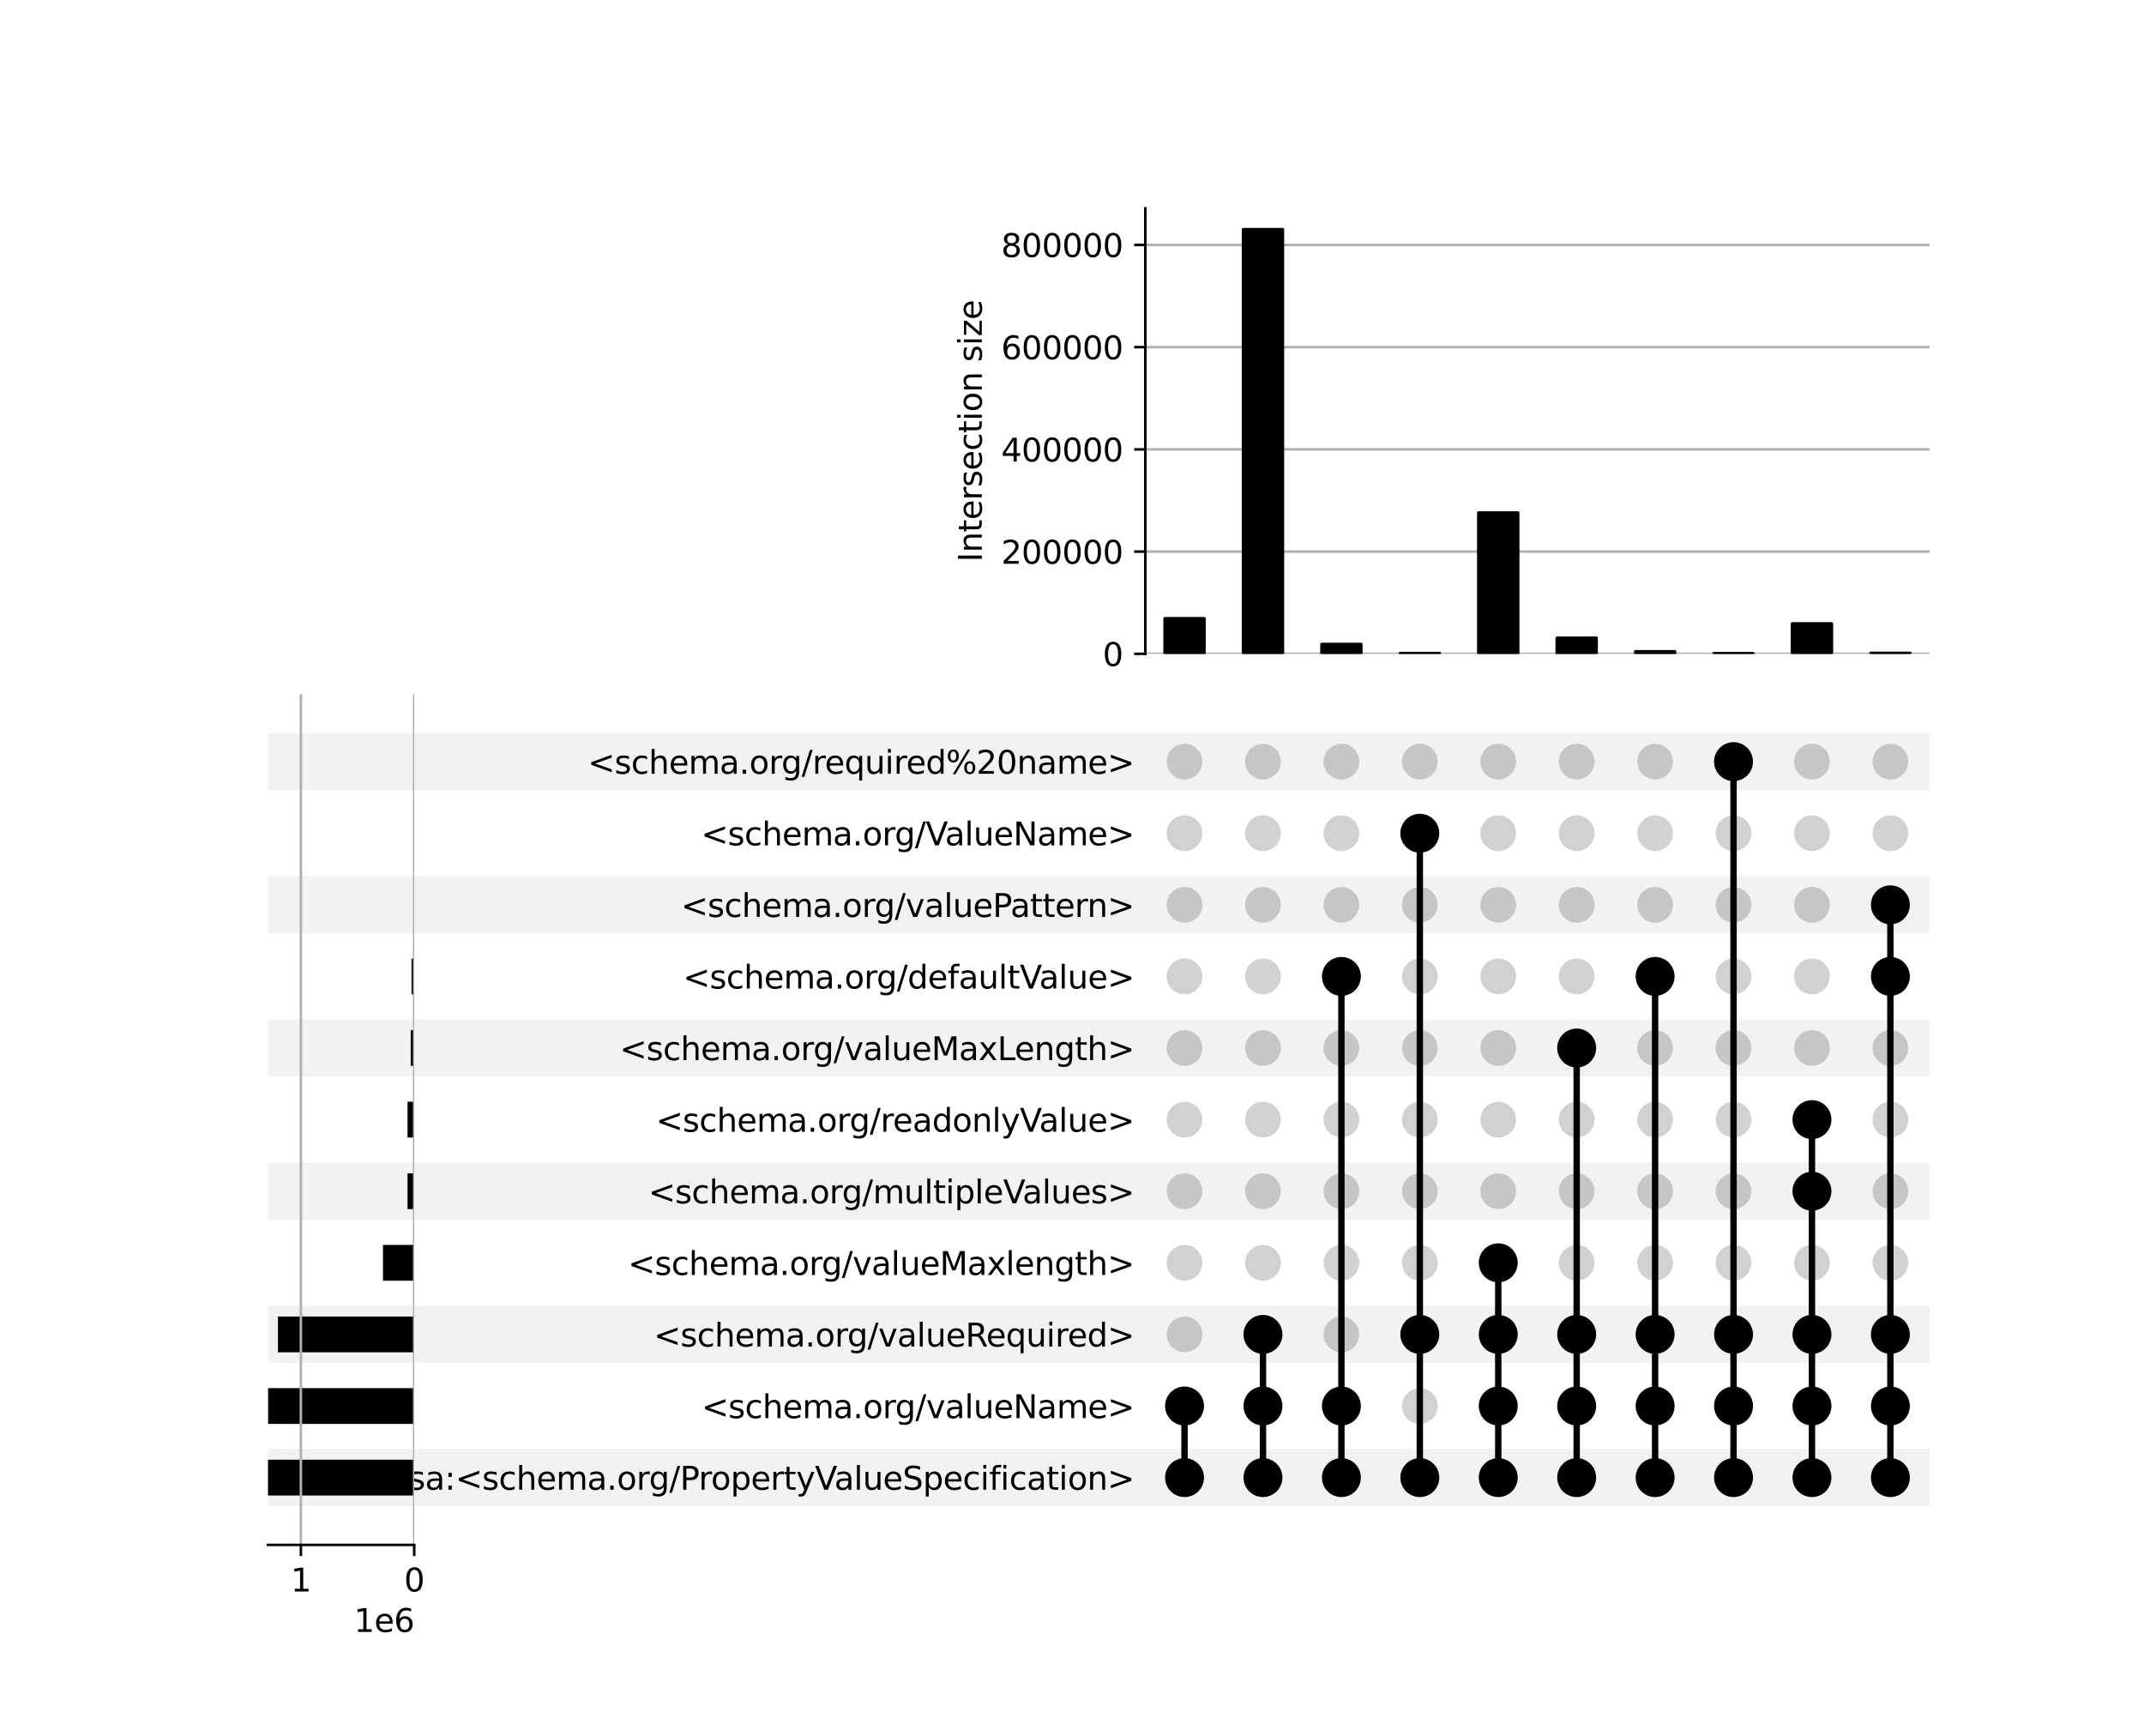 <?xml version="1.0" encoding="utf-8" standalone="no"?>
<!DOCTYPE svg PUBLIC "-//W3C//DTD SVG 1.1//EN"
  "http://www.w3.org/Graphics/SVG/1.1/DTD/svg11.dtd">
<svg xmlns:xlink="http://www.w3.org/1999/xlink" width="672pt" height="544pt" viewBox="0 0 672 544" xmlns="http://www.w3.org/2000/svg" version="1.1">
 <defs>
  <style type="text/css">*{stroke-linejoin: round; stroke-linecap: butt}</style>
 </defs>
 <g id="figure_1">
  <g id="patch_1">
   <path d="M 0 544 
L 672 544 
L 672 0 
L 0 0 
z
" style="fill: #ffffff"/>
  </g>
  <g id="axes_1">
   <g id="patch_2">
    <path d="M 84 472.044 
L 604.8 472.044 
L 604.8 454.093 
L 84 454.093 
z
" clip-path="url(#p60a946b9c9)" style="fill-opacity: 0.051"/>
   </g>
   <g id="patch_3">
    <path d="M 84 427.168 
L 604.8 427.168 
L 604.8 409.218 
L 84 409.218 
z
" clip-path="url(#p60a946b9c9)" style="fill-opacity: 0.051"/>
   </g>
   <g id="patch_4">
    <path d="M 84 382.293 
L 604.8 382.293 
L 604.8 364.343 
L 84 364.343 
z
" clip-path="url(#p60a946b9c9)" style="fill-opacity: 0.051"/>
   </g>
   <g id="patch_5">
    <path d="M 84 337.417 
L 604.8 337.417 
L 604.8 319.467 
L 84 319.467 
z
" clip-path="url(#p60a946b9c9)" style="fill-opacity: 0.051"/>
   </g>
   <g id="patch_6">
    <path d="M 84 292.542 
L 604.8 292.542 
L 604.8 274.592 
L 84 274.592 
z
" clip-path="url(#p60a946b9c9)" style="fill-opacity: 0.051"/>
   </g>
   <g id="patch_7">
    <path d="M 84 247.667 
L 604.8 247.667 
L 604.8 229.716 
L 84 229.716 
z
" clip-path="url(#p60a946b9c9)" style="fill-opacity: 0.051"/>
   </g>
   <g id="matplotlib.axis_1"/>
   <g id="matplotlib.axis_2">
    <g id="ytick_1"/>
    <g id="ytick_2"/>
    <g id="ytick_3"/>
    <g id="ytick_4"/>
    <g id="ytick_5"/>
    <g id="ytick_6"/>
    <g id="ytick_7"/>
    <g id="ytick_8"/>
    <g id="ytick_9"/>
    <g id="ytick_10"/>
    <g id="ytick_11"/>
   </g>
  </g>
  <g id="axes_2">
   <g id="matplotlib.axis_3">
    <g id="ytick_12">
     <g id="line2d_1"/>
     <g id="text_1">
      <!-- isa:&lt;schema.org/PropertyValueSpecification&gt; -->
      <g transform="translate(125.242 466.868) scale(0.1 -0.1)">
       <defs>
        <path id="DejaVuSans-69" d="M 603 3500 
L 1178 3500 
L 1178 0 
L 603 0 
L 603 3500 
z
M 603 4863 
L 1178 4863 
L 1178 4134 
L 603 4134 
L 603 4863 
z
" transform="scale(0.016)"/>
        <path id="DejaVuSans-73" d="M 2834 3397 
L 2834 2853 
Q 2591 2978 2328 3040 
Q 2066 3103 1784 3103 
Q 1356 3103 1142 2972 
Q 928 2841 928 2578 
Q 928 2378 1081 2264 
Q 1234 2150 1697 2047 
L 1894 2003 
Q 2506 1872 2764 1633 
Q 3022 1394 3022 966 
Q 3022 478 2636 193 
Q 2250 -91 1575 -91 
Q 1294 -91 989 -36 
Q 684 19 347 128 
L 347 722 
Q 666 556 975 473 
Q 1284 391 1588 391 
Q 1994 391 2212 530 
Q 2431 669 2431 922 
Q 2431 1156 2273 1281 
Q 2116 1406 1581 1522 
L 1381 1569 
Q 847 1681 609 1914 
Q 372 2147 372 2553 
Q 372 3047 722 3315 
Q 1072 3584 1716 3584 
Q 2034 3584 2315 3537 
Q 2597 3491 2834 3397 
z
" transform="scale(0.016)"/>
        <path id="DejaVuSans-61" d="M 2194 1759 
Q 1497 1759 1228 1600 
Q 959 1441 959 1056 
Q 959 750 1161 570 
Q 1363 391 1709 391 
Q 2188 391 2477 730 
Q 2766 1069 2766 1631 
L 2766 1759 
L 2194 1759 
z
M 3341 1997 
L 3341 0 
L 2766 0 
L 2766 531 
Q 2569 213 2275 61 
Q 1981 -91 1556 -91 
Q 1019 -91 701 211 
Q 384 513 384 1019 
Q 384 1609 779 1909 
Q 1175 2209 1959 2209 
L 2766 2209 
L 2766 2266 
Q 2766 2663 2505 2880 
Q 2244 3097 1772 3097 
Q 1472 3097 1187 3025 
Q 903 2953 641 2809 
L 641 3341 
Q 956 3463 1253 3523 
Q 1550 3584 1831 3584 
Q 2591 3584 2966 3190 
Q 3341 2797 3341 1997 
z
" transform="scale(0.016)"/>
        <path id="DejaVuSans-3a" d="M 750 794 
L 1409 794 
L 1409 0 
L 750 0 
L 750 794 
z
M 750 3309 
L 1409 3309 
L 1409 2516 
L 750 2516 
L 750 3309 
z
" transform="scale(0.016)"/>
        <path id="DejaVuSans-3c" d="M 4684 3150 
L 1459 2003 
L 4684 863 
L 4684 294 
L 678 1747 
L 678 2266 
L 4684 3719 
L 4684 3150 
z
" transform="scale(0.016)"/>
        <path id="DejaVuSans-63" d="M 3122 3366 
L 3122 2828 
Q 2878 2963 2633 3030 
Q 2388 3097 2138 3097 
Q 1578 3097 1268 2742 
Q 959 2388 959 1747 
Q 959 1106 1268 751 
Q 1578 397 2138 397 
Q 2388 397 2633 464 
Q 2878 531 3122 666 
L 3122 134 
Q 2881 22 2623 -34 
Q 2366 -91 2075 -91 
Q 1284 -91 818 406 
Q 353 903 353 1747 
Q 353 2603 823 3093 
Q 1294 3584 2113 3584 
Q 2378 3584 2631 3529 
Q 2884 3475 3122 3366 
z
" transform="scale(0.016)"/>
        <path id="DejaVuSans-68" d="M 3513 2113 
L 3513 0 
L 2938 0 
L 2938 2094 
Q 2938 2591 2744 2837 
Q 2550 3084 2163 3084 
Q 1697 3084 1428 2787 
Q 1159 2491 1159 1978 
L 1159 0 
L 581 0 
L 581 4863 
L 1159 4863 
L 1159 2956 
Q 1366 3272 1645 3428 
Q 1925 3584 2291 3584 
Q 2894 3584 3203 3211 
Q 3513 2838 3513 2113 
z
" transform="scale(0.016)"/>
        <path id="DejaVuSans-65" d="M 3597 1894 
L 3597 1613 
L 953 1613 
Q 991 1019 1311 708 
Q 1631 397 2203 397 
Q 2534 397 2845 478 
Q 3156 559 3463 722 
L 3463 178 
Q 3153 47 2828 -22 
Q 2503 -91 2169 -91 
Q 1331 -91 842 396 
Q 353 884 353 1716 
Q 353 2575 817 3079 
Q 1281 3584 2069 3584 
Q 2775 3584 3186 3129 
Q 3597 2675 3597 1894 
z
M 3022 2063 
Q 3016 2534 2758 2815 
Q 2500 3097 2075 3097 
Q 1594 3097 1305 2825 
Q 1016 2553 972 2059 
L 3022 2063 
z
" transform="scale(0.016)"/>
        <path id="DejaVuSans-6d" d="M 3328 2828 
Q 3544 3216 3844 3400 
Q 4144 3584 4550 3584 
Q 5097 3584 5394 3201 
Q 5691 2819 5691 2113 
L 5691 0 
L 5113 0 
L 5113 2094 
Q 5113 2597 4934 2840 
Q 4756 3084 4391 3084 
Q 3944 3084 3684 2787 
Q 3425 2491 3425 1978 
L 3425 0 
L 2847 0 
L 2847 2094 
Q 2847 2600 2669 2842 
Q 2491 3084 2119 3084 
Q 1678 3084 1418 2786 
Q 1159 2488 1159 1978 
L 1159 0 
L 581 0 
L 581 3500 
L 1159 3500 
L 1159 2956 
Q 1356 3278 1631 3431 
Q 1906 3584 2284 3584 
Q 2666 3584 2933 3390 
Q 3200 3197 3328 2828 
z
" transform="scale(0.016)"/>
        <path id="DejaVuSans-2e" d="M 684 794 
L 1344 794 
L 1344 0 
L 684 0 
L 684 794 
z
" transform="scale(0.016)"/>
        <path id="DejaVuSans-6f" d="M 1959 3097 
Q 1497 3097 1228 2736 
Q 959 2375 959 1747 
Q 959 1119 1226 758 
Q 1494 397 1959 397 
Q 2419 397 2687 759 
Q 2956 1122 2956 1747 
Q 2956 2369 2687 2733 
Q 2419 3097 1959 3097 
z
M 1959 3584 
Q 2709 3584 3137 3096 
Q 3566 2609 3566 1747 
Q 3566 888 3137 398 
Q 2709 -91 1959 -91 
Q 1206 -91 779 398 
Q 353 888 353 1747 
Q 353 2609 779 3096 
Q 1206 3584 1959 3584 
z
" transform="scale(0.016)"/>
        <path id="DejaVuSans-72" d="M 2631 2963 
Q 2534 3019 2420 3045 
Q 2306 3072 2169 3072 
Q 1681 3072 1420 2755 
Q 1159 2438 1159 1844 
L 1159 0 
L 581 0 
L 581 3500 
L 1159 3500 
L 1159 2956 
Q 1341 3275 1631 3429 
Q 1922 3584 2338 3584 
Q 2397 3584 2469 3576 
Q 2541 3569 2628 3553 
L 2631 2963 
z
" transform="scale(0.016)"/>
        <path id="DejaVuSans-67" d="M 2906 1791 
Q 2906 2416 2648 2759 
Q 2391 3103 1925 3103 
Q 1463 3103 1205 2759 
Q 947 2416 947 1791 
Q 947 1169 1205 825 
Q 1463 481 1925 481 
Q 2391 481 2648 825 
Q 2906 1169 2906 1791 
z
M 3481 434 
Q 3481 -459 3084 -895 
Q 2688 -1331 1869 -1331 
Q 1566 -1331 1297 -1286 
Q 1028 -1241 775 -1147 
L 775 -588 
Q 1028 -725 1275 -790 
Q 1522 -856 1778 -856 
Q 2344 -856 2625 -561 
Q 2906 -266 2906 331 
L 2906 616 
Q 2728 306 2450 153 
Q 2172 0 1784 0 
Q 1141 0 747 490 
Q 353 981 353 1791 
Q 353 2603 747 3093 
Q 1141 3584 1784 3584 
Q 2172 3584 2450 3431 
Q 2728 3278 2906 2969 
L 2906 3500 
L 3481 3500 
L 3481 434 
z
" transform="scale(0.016)"/>
        <path id="DejaVuSans-2f" d="M 1625 4666 
L 2156 4666 
L 531 -594 
L 0 -594 
L 1625 4666 
z
" transform="scale(0.016)"/>
        <path id="DejaVuSans-50" d="M 1259 4147 
L 1259 2394 
L 2053 2394 
Q 2494 2394 2734 2622 
Q 2975 2850 2975 3272 
Q 2975 3691 2734 3919 
Q 2494 4147 2053 4147 
L 1259 4147 
z
M 628 4666 
L 2053 4666 
Q 2838 4666 3239 4311 
Q 3641 3956 3641 3272 
Q 3641 2581 3239 2228 
Q 2838 1875 2053 1875 
L 1259 1875 
L 1259 0 
L 628 0 
L 628 4666 
z
" transform="scale(0.016)"/>
        <path id="DejaVuSans-70" d="M 1159 525 
L 1159 -1331 
L 581 -1331 
L 581 3500 
L 1159 3500 
L 1159 2969 
Q 1341 3281 1617 3432 
Q 1894 3584 2278 3584 
Q 2916 3584 3314 3078 
Q 3713 2572 3713 1747 
Q 3713 922 3314 415 
Q 2916 -91 2278 -91 
Q 1894 -91 1617 61 
Q 1341 213 1159 525 
z
M 3116 1747 
Q 3116 2381 2855 2742 
Q 2594 3103 2138 3103 
Q 1681 3103 1420 2742 
Q 1159 2381 1159 1747 
Q 1159 1113 1420 752 
Q 1681 391 2138 391 
Q 2594 391 2855 752 
Q 3116 1113 3116 1747 
z
" transform="scale(0.016)"/>
        <path id="DejaVuSans-74" d="M 1172 4494 
L 1172 3500 
L 2356 3500 
L 2356 3053 
L 1172 3053 
L 1172 1153 
Q 1172 725 1289 603 
Q 1406 481 1766 481 
L 2356 481 
L 2356 0 
L 1766 0 
Q 1100 0 847 248 
Q 594 497 594 1153 
L 594 3053 
L 172 3053 
L 172 3500 
L 594 3500 
L 594 4494 
L 1172 4494 
z
" transform="scale(0.016)"/>
        <path id="DejaVuSans-79" d="M 2059 -325 
Q 1816 -950 1584 -1140 
Q 1353 -1331 966 -1331 
L 506 -1331 
L 506 -850 
L 844 -850 
Q 1081 -850 1212 -737 
Q 1344 -625 1503 -206 
L 1606 56 
L 191 3500 
L 800 3500 
L 1894 763 
L 2988 3500 
L 3597 3500 
L 2059 -325 
z
" transform="scale(0.016)"/>
        <path id="DejaVuSans-56" d="M 1831 0 
L 50 4666 
L 709 4666 
L 2188 738 
L 3669 4666 
L 4325 4666 
L 2547 0 
L 1831 0 
z
" transform="scale(0.016)"/>
        <path id="DejaVuSans-6c" d="M 603 4863 
L 1178 4863 
L 1178 0 
L 603 0 
L 603 4863 
z
" transform="scale(0.016)"/>
        <path id="DejaVuSans-75" d="M 544 1381 
L 544 3500 
L 1119 3500 
L 1119 1403 
Q 1119 906 1312 657 
Q 1506 409 1894 409 
Q 2359 409 2629 706 
Q 2900 1003 2900 1516 
L 2900 3500 
L 3475 3500 
L 3475 0 
L 2900 0 
L 2900 538 
Q 2691 219 2414 64 
Q 2138 -91 1772 -91 
Q 1169 -91 856 284 
Q 544 659 544 1381 
z
M 1991 3584 
L 1991 3584 
z
" transform="scale(0.016)"/>
        <path id="DejaVuSans-53" d="M 3425 4513 
L 3425 3897 
Q 3066 4069 2747 4153 
Q 2428 4238 2131 4238 
Q 1616 4238 1336 4038 
Q 1056 3838 1056 3469 
Q 1056 3159 1242 3001 
Q 1428 2844 1947 2747 
L 2328 2669 
Q 3034 2534 3370 2195 
Q 3706 1856 3706 1288 
Q 3706 609 3251 259 
Q 2797 -91 1919 -91 
Q 1588 -91 1214 -16 
Q 841 59 441 206 
L 441 856 
Q 825 641 1194 531 
Q 1563 422 1919 422 
Q 2459 422 2753 634 
Q 3047 847 3047 1241 
Q 3047 1584 2836 1778 
Q 2625 1972 2144 2069 
L 1759 2144 
Q 1053 2284 737 2584 
Q 422 2884 422 3419 
Q 422 4038 858 4394 
Q 1294 4750 2059 4750 
Q 2388 4750 2728 4690 
Q 3069 4631 3425 4513 
z
" transform="scale(0.016)"/>
        <path id="DejaVuSans-66" d="M 2375 4863 
L 2375 4384 
L 1825 4384 
Q 1516 4384 1395 4259 
Q 1275 4134 1275 3809 
L 1275 3500 
L 2222 3500 
L 2222 3053 
L 1275 3053 
L 1275 0 
L 697 0 
L 697 3053 
L 147 3053 
L 147 3500 
L 697 3500 
L 697 3744 
Q 697 4328 969 4595 
Q 1241 4863 1831 4863 
L 2375 4863 
z
" transform="scale(0.016)"/>
        <path id="DejaVuSans-6e" d="M 3513 2113 
L 3513 0 
L 2938 0 
L 2938 2094 
Q 2938 2591 2744 2837 
Q 2550 3084 2163 3084 
Q 1697 3084 1428 2787 
Q 1159 2491 1159 1978 
L 1159 0 
L 581 0 
L 581 3500 
L 1159 3500 
L 1159 2956 
Q 1366 3272 1645 3428 
Q 1925 3584 2291 3584 
Q 2894 3584 3203 3211 
Q 3513 2838 3513 2113 
z
" transform="scale(0.016)"/>
        <path id="DejaVuSans-3e" d="M 678 3150 
L 678 3719 
L 4684 2266 
L 4684 1747 
L 678 294 
L 678 863 
L 3897 2003 
L 678 3150 
z
" transform="scale(0.016)"/>
       </defs>
       <use xlink:href="#DejaVuSans-69"/>
       <use xlink:href="#DejaVuSans-73" x="27.783"/>
       <use xlink:href="#DejaVuSans-61" x="79.883"/>
       <use xlink:href="#DejaVuSans-3a" x="141.162"/>
       <use xlink:href="#DejaVuSans-3c" x="174.854"/>
       <use xlink:href="#DejaVuSans-73" x="258.643"/>
       <use xlink:href="#DejaVuSans-63" x="310.742"/>
       <use xlink:href="#DejaVuSans-68" x="365.723"/>
       <use xlink:href="#DejaVuSans-65" x="429.102"/>
       <use xlink:href="#DejaVuSans-6d" x="490.625"/>
       <use xlink:href="#DejaVuSans-61" x="588.037"/>
       <use xlink:href="#DejaVuSans-2e" x="649.316"/>
       <use xlink:href="#DejaVuSans-6f" x="681.104"/>
       <use xlink:href="#DejaVuSans-72" x="742.285"/>
       <use xlink:href="#DejaVuSans-67" x="781.648"/>
       <use xlink:href="#DejaVuSans-2f" x="845.125"/>
       <use xlink:href="#DejaVuSans-50" x="878.816"/>
       <use xlink:href="#DejaVuSans-72" x="937.369"/>
       <use xlink:href="#DejaVuSans-6f" x="976.232"/>
       <use xlink:href="#DejaVuSans-70" x="1037.414"/>
       <use xlink:href="#DejaVuSans-65" x="1100.891"/>
       <use xlink:href="#DejaVuSans-72" x="1162.414"/>
       <use xlink:href="#DejaVuSans-74" x="1203.527"/>
       <use xlink:href="#DejaVuSans-79" x="1242.736"/>
       <use xlink:href="#DejaVuSans-56" x="1301.916"/>
       <use xlink:href="#DejaVuSans-61" x="1362.574"/>
       <use xlink:href="#DejaVuSans-6c" x="1423.854"/>
       <use xlink:href="#DejaVuSans-75" x="1451.637"/>
       <use xlink:href="#DejaVuSans-65" x="1515.016"/>
       <use xlink:href="#DejaVuSans-53" x="1576.539"/>
       <use xlink:href="#DejaVuSans-70" x="1640.016"/>
       <use xlink:href="#DejaVuSans-65" x="1703.492"/>
       <use xlink:href="#DejaVuSans-63" x="1765.016"/>
       <use xlink:href="#DejaVuSans-69" x="1819.996"/>
       <use xlink:href="#DejaVuSans-66" x="1847.779"/>
       <use xlink:href="#DejaVuSans-69" x="1882.984"/>
       <use xlink:href="#DejaVuSans-63" x="1910.768"/>
       <use xlink:href="#DejaVuSans-61" x="1965.748"/>
       <use xlink:href="#DejaVuSans-74" x="2027.027"/>
       <use xlink:href="#DejaVuSans-69" x="2066.236"/>
       <use xlink:href="#DejaVuSans-6f" x="2094.02"/>
       <use xlink:href="#DejaVuSans-6e" x="2155.201"/>
       <use xlink:href="#DejaVuSans-3e" x="2218.58"/>
      </g>
     </g>
    </g>
    <g id="ytick_13">
     <g id="line2d_2"/>
     <g id="text_2">
      <!-- &lt;schema.org/valueName&gt; -->
      <g transform="translate(219.887 444.43) scale(0.1 -0.1)">
       <defs>
        <path id="DejaVuSans-76" d="M 191 3500 
L 800 3500 
L 1894 563 
L 2988 3500 
L 3597 3500 
L 2284 0 
L 1503 0 
L 191 3500 
z
" transform="scale(0.016)"/>
        <path id="DejaVuSans-4e" d="M 628 4666 
L 1478 4666 
L 3547 763 
L 3547 4666 
L 4159 4666 
L 4159 0 
L 3309 0 
L 1241 3903 
L 1241 0 
L 628 0 
L 628 4666 
z
" transform="scale(0.016)"/>
       </defs>
       <use xlink:href="#DejaVuSans-3c"/>
       <use xlink:href="#DejaVuSans-73" x="83.789"/>
       <use xlink:href="#DejaVuSans-63" x="135.889"/>
       <use xlink:href="#DejaVuSans-68" x="190.869"/>
       <use xlink:href="#DejaVuSans-65" x="254.248"/>
       <use xlink:href="#DejaVuSans-6d" x="315.771"/>
       <use xlink:href="#DejaVuSans-61" x="413.184"/>
       <use xlink:href="#DejaVuSans-2e" x="474.463"/>
       <use xlink:href="#DejaVuSans-6f" x="506.25"/>
       <use xlink:href="#DejaVuSans-72" x="567.432"/>
       <use xlink:href="#DejaVuSans-67" x="606.795"/>
       <use xlink:href="#DejaVuSans-2f" x="670.271"/>
       <use xlink:href="#DejaVuSans-76" x="703.963"/>
       <use xlink:href="#DejaVuSans-61" x="763.143"/>
       <use xlink:href="#DejaVuSans-6c" x="824.422"/>
       <use xlink:href="#DejaVuSans-75" x="852.205"/>
       <use xlink:href="#DejaVuSans-65" x="915.584"/>
       <use xlink:href="#DejaVuSans-4e" x="977.107"/>
       <use xlink:href="#DejaVuSans-61" x="1051.912"/>
       <use xlink:href="#DejaVuSans-6d" x="1113.191"/>
       <use xlink:href="#DejaVuSans-65" x="1210.604"/>
       <use xlink:href="#DejaVuSans-3e" x="1272.127"/>
      </g>
     </g>
    </g>
    <g id="ytick_14">
     <g id="line2d_3"/>
     <g id="text_3">
      <!-- &lt;schema.org/valueRequired&gt; -->
      <g transform="translate(204.887 421.992) scale(0.1 -0.1)">
       <defs>
        <path id="DejaVuSans-52" d="M 2841 2188 
Q 3044 2119 3236 1894 
Q 3428 1669 3622 1275 
L 4263 0 
L 3584 0 
L 2988 1197 
Q 2756 1666 2539 1819 
Q 2322 1972 1947 1972 
L 1259 1972 
L 1259 0 
L 628 0 
L 628 4666 
L 2053 4666 
Q 2853 4666 3247 4331 
Q 3641 3997 3641 3322 
Q 3641 2881 3436 2590 
Q 3231 2300 2841 2188 
z
M 1259 4147 
L 1259 2491 
L 2053 2491 
Q 2509 2491 2742 2702 
Q 2975 2913 2975 3322 
Q 2975 3731 2742 3939 
Q 2509 4147 2053 4147 
L 1259 4147 
z
" transform="scale(0.016)"/>
        <path id="DejaVuSans-71" d="M 947 1747 
Q 947 1113 1208 752 
Q 1469 391 1925 391 
Q 2381 391 2643 752 
Q 2906 1113 2906 1747 
Q 2906 2381 2643 2742 
Q 2381 3103 1925 3103 
Q 1469 3103 1208 2742 
Q 947 2381 947 1747 
z
M 2906 525 
Q 2725 213 2448 61 
Q 2172 -91 1784 -91 
Q 1150 -91 751 415 
Q 353 922 353 1747 
Q 353 2572 751 3078 
Q 1150 3584 1784 3584 
Q 2172 3584 2448 3432 
Q 2725 3281 2906 2969 
L 2906 3500 
L 3481 3500 
L 3481 -1331 
L 2906 -1331 
L 2906 525 
z
" transform="scale(0.016)"/>
        <path id="DejaVuSans-64" d="M 2906 2969 
L 2906 4863 
L 3481 4863 
L 3481 0 
L 2906 0 
L 2906 525 
Q 2725 213 2448 61 
Q 2172 -91 1784 -91 
Q 1150 -91 751 415 
Q 353 922 353 1747 
Q 353 2572 751 3078 
Q 1150 3584 1784 3584 
Q 2172 3584 2448 3432 
Q 2725 3281 2906 2969 
z
M 947 1747 
Q 947 1113 1208 752 
Q 1469 391 1925 391 
Q 2381 391 2643 752 
Q 2906 1113 2906 1747 
Q 2906 2381 2643 2742 
Q 2381 3103 1925 3103 
Q 1469 3103 1208 2742 
Q 947 2381 947 1747 
z
" transform="scale(0.016)"/>
       </defs>
       <use xlink:href="#DejaVuSans-3c"/>
       <use xlink:href="#DejaVuSans-73" x="83.789"/>
       <use xlink:href="#DejaVuSans-63" x="135.889"/>
       <use xlink:href="#DejaVuSans-68" x="190.869"/>
       <use xlink:href="#DejaVuSans-65" x="254.248"/>
       <use xlink:href="#DejaVuSans-6d" x="315.771"/>
       <use xlink:href="#DejaVuSans-61" x="413.184"/>
       <use xlink:href="#DejaVuSans-2e" x="474.463"/>
       <use xlink:href="#DejaVuSans-6f" x="506.25"/>
       <use xlink:href="#DejaVuSans-72" x="567.432"/>
       <use xlink:href="#DejaVuSans-67" x="606.795"/>
       <use xlink:href="#DejaVuSans-2f" x="670.271"/>
       <use xlink:href="#DejaVuSans-76" x="703.963"/>
       <use xlink:href="#DejaVuSans-61" x="763.143"/>
       <use xlink:href="#DejaVuSans-6c" x="824.422"/>
       <use xlink:href="#DejaVuSans-75" x="852.205"/>
       <use xlink:href="#DejaVuSans-65" x="915.584"/>
       <use xlink:href="#DejaVuSans-52" x="977.107"/>
       <use xlink:href="#DejaVuSans-65" x="1042.09"/>
       <use xlink:href="#DejaVuSans-71" x="1103.613"/>
       <use xlink:href="#DejaVuSans-75" x="1167.09"/>
       <use xlink:href="#DejaVuSans-69" x="1230.469"/>
       <use xlink:href="#DejaVuSans-72" x="1258.252"/>
       <use xlink:href="#DejaVuSans-65" x="1297.115"/>
       <use xlink:href="#DejaVuSans-64" x="1358.639"/>
       <use xlink:href="#DejaVuSans-3e" x="1422.115"/>
      </g>
     </g>
    </g>
    <g id="ytick_15">
     <g id="line2d_4"/>
     <g id="text_4">
      <!-- &lt;schema.org/valueMaxlength&gt; -->
      <g transform="translate(196.84 399.555) scale(0.1 -0.1)">
       <defs>
        <path id="DejaVuSans-4d" d="M 628 4666 
L 1569 4666 
L 2759 1491 
L 3956 4666 
L 4897 4666 
L 4897 0 
L 4281 0 
L 4281 4097 
L 3078 897 
L 2444 897 
L 1241 4097 
L 1241 0 
L 628 0 
L 628 4666 
z
" transform="scale(0.016)"/>
        <path id="DejaVuSans-78" d="M 3513 3500 
L 2247 1797 
L 3578 0 
L 2900 0 
L 1881 1375 
L 863 0 
L 184 0 
L 1544 1831 
L 300 3500 
L 978 3500 
L 1906 2253 
L 2834 3500 
L 3513 3500 
z
" transform="scale(0.016)"/>
       </defs>
       <use xlink:href="#DejaVuSans-3c"/>
       <use xlink:href="#DejaVuSans-73" x="83.789"/>
       <use xlink:href="#DejaVuSans-63" x="135.889"/>
       <use xlink:href="#DejaVuSans-68" x="190.869"/>
       <use xlink:href="#DejaVuSans-65" x="254.248"/>
       <use xlink:href="#DejaVuSans-6d" x="315.771"/>
       <use xlink:href="#DejaVuSans-61" x="413.184"/>
       <use xlink:href="#DejaVuSans-2e" x="474.463"/>
       <use xlink:href="#DejaVuSans-6f" x="506.25"/>
       <use xlink:href="#DejaVuSans-72" x="567.432"/>
       <use xlink:href="#DejaVuSans-67" x="606.795"/>
       <use xlink:href="#DejaVuSans-2f" x="670.271"/>
       <use xlink:href="#DejaVuSans-76" x="703.963"/>
       <use xlink:href="#DejaVuSans-61" x="763.143"/>
       <use xlink:href="#DejaVuSans-6c" x="824.422"/>
       <use xlink:href="#DejaVuSans-75" x="852.205"/>
       <use xlink:href="#DejaVuSans-65" x="915.584"/>
       <use xlink:href="#DejaVuSans-4d" x="977.107"/>
       <use xlink:href="#DejaVuSans-61" x="1063.387"/>
       <use xlink:href="#DejaVuSans-78" x="1124.666"/>
       <use xlink:href="#DejaVuSans-6c" x="1183.846"/>
       <use xlink:href="#DejaVuSans-65" x="1211.629"/>
       <use xlink:href="#DejaVuSans-6e" x="1273.152"/>
       <use xlink:href="#DejaVuSans-67" x="1336.531"/>
       <use xlink:href="#DejaVuSans-74" x="1400.008"/>
       <use xlink:href="#DejaVuSans-68" x="1439.217"/>
       <use xlink:href="#DejaVuSans-3e" x="1502.596"/>
      </g>
     </g>
    </g>
    <g id="ytick_16">
     <g id="line2d_5"/>
     <g id="text_5">
      <!-- &lt;schema.org/multipleValues&gt; -->
      <g transform="translate(203.2 377.117) scale(0.1 -0.1)">
       <use xlink:href="#DejaVuSans-3c"/>
       <use xlink:href="#DejaVuSans-73" x="83.789"/>
       <use xlink:href="#DejaVuSans-63" x="135.889"/>
       <use xlink:href="#DejaVuSans-68" x="190.869"/>
       <use xlink:href="#DejaVuSans-65" x="254.248"/>
       <use xlink:href="#DejaVuSans-6d" x="315.771"/>
       <use xlink:href="#DejaVuSans-61" x="413.184"/>
       <use xlink:href="#DejaVuSans-2e" x="474.463"/>
       <use xlink:href="#DejaVuSans-6f" x="506.25"/>
       <use xlink:href="#DejaVuSans-72" x="567.432"/>
       <use xlink:href="#DejaVuSans-67" x="606.795"/>
       <use xlink:href="#DejaVuSans-2f" x="670.271"/>
       <use xlink:href="#DejaVuSans-6d" x="703.963"/>
       <use xlink:href="#DejaVuSans-75" x="801.375"/>
       <use xlink:href="#DejaVuSans-6c" x="864.754"/>
       <use xlink:href="#DejaVuSans-74" x="892.537"/>
       <use xlink:href="#DejaVuSans-69" x="931.746"/>
       <use xlink:href="#DejaVuSans-70" x="959.529"/>
       <use xlink:href="#DejaVuSans-6c" x="1023.006"/>
       <use xlink:href="#DejaVuSans-65" x="1050.789"/>
       <use xlink:href="#DejaVuSans-56" x="1112.312"/>
       <use xlink:href="#DejaVuSans-61" x="1172.971"/>
       <use xlink:href="#DejaVuSans-6c" x="1234.25"/>
       <use xlink:href="#DejaVuSans-75" x="1262.033"/>
       <use xlink:href="#DejaVuSans-65" x="1325.412"/>
       <use xlink:href="#DejaVuSans-73" x="1386.936"/>
       <use xlink:href="#DejaVuSans-3e" x="1439.035"/>
      </g>
     </g>
    </g>
    <g id="ytick_17">
     <g id="line2d_6"/>
     <g id="text_6">
      <!-- &lt;schema.org/readonlyValue&gt; -->
      <g transform="translate(205.575 354.679) scale(0.1 -0.1)">
       <use xlink:href="#DejaVuSans-3c"/>
       <use xlink:href="#DejaVuSans-73" x="83.789"/>
       <use xlink:href="#DejaVuSans-63" x="135.889"/>
       <use xlink:href="#DejaVuSans-68" x="190.869"/>
       <use xlink:href="#DejaVuSans-65" x="254.248"/>
       <use xlink:href="#DejaVuSans-6d" x="315.771"/>
       <use xlink:href="#DejaVuSans-61" x="413.184"/>
       <use xlink:href="#DejaVuSans-2e" x="474.463"/>
       <use xlink:href="#DejaVuSans-6f" x="506.25"/>
       <use xlink:href="#DejaVuSans-72" x="567.432"/>
       <use xlink:href="#DejaVuSans-67" x="606.795"/>
       <use xlink:href="#DejaVuSans-2f" x="670.271"/>
       <use xlink:href="#DejaVuSans-72" x="703.963"/>
       <use xlink:href="#DejaVuSans-65" x="742.826"/>
       <use xlink:href="#DejaVuSans-61" x="804.35"/>
       <use xlink:href="#DejaVuSans-64" x="865.629"/>
       <use xlink:href="#DejaVuSans-6f" x="929.105"/>
       <use xlink:href="#DejaVuSans-6e" x="990.287"/>
       <use xlink:href="#DejaVuSans-6c" x="1053.666"/>
       <use xlink:href="#DejaVuSans-79" x="1081.449"/>
       <use xlink:href="#DejaVuSans-56" x="1140.629"/>
       <use xlink:href="#DejaVuSans-61" x="1201.287"/>
       <use xlink:href="#DejaVuSans-6c" x="1262.566"/>
       <use xlink:href="#DejaVuSans-75" x="1290.35"/>
       <use xlink:href="#DejaVuSans-65" x="1353.729"/>
       <use xlink:href="#DejaVuSans-3e" x="1415.252"/>
      </g>
     </g>
    </g>
    <g id="ytick_18">
     <g id="line2d_7"/>
     <g id="text_7">
      <!-- &lt;schema.org/valueMaxLength&gt; -->
      <g transform="translate(194.221 332.242) scale(0.1 -0.1)">
       <defs>
        <path id="DejaVuSans-4c" d="M 628 4666 
L 1259 4666 
L 1259 531 
L 3531 531 
L 3531 0 
L 628 0 
L 628 4666 
z
" transform="scale(0.016)"/>
       </defs>
       <use xlink:href="#DejaVuSans-3c"/>
       <use xlink:href="#DejaVuSans-73" x="83.789"/>
       <use xlink:href="#DejaVuSans-63" x="135.889"/>
       <use xlink:href="#DejaVuSans-68" x="190.869"/>
       <use xlink:href="#DejaVuSans-65" x="254.248"/>
       <use xlink:href="#DejaVuSans-6d" x="315.771"/>
       <use xlink:href="#DejaVuSans-61" x="413.184"/>
       <use xlink:href="#DejaVuSans-2e" x="474.463"/>
       <use xlink:href="#DejaVuSans-6f" x="506.25"/>
       <use xlink:href="#DejaVuSans-72" x="567.432"/>
       <use xlink:href="#DejaVuSans-67" x="606.795"/>
       <use xlink:href="#DejaVuSans-2f" x="670.271"/>
       <use xlink:href="#DejaVuSans-76" x="703.963"/>
       <use xlink:href="#DejaVuSans-61" x="763.143"/>
       <use xlink:href="#DejaVuSans-6c" x="824.422"/>
       <use xlink:href="#DejaVuSans-75" x="852.205"/>
       <use xlink:href="#DejaVuSans-65" x="915.584"/>
       <use xlink:href="#DejaVuSans-4d" x="977.107"/>
       <use xlink:href="#DejaVuSans-61" x="1063.387"/>
       <use xlink:href="#DejaVuSans-78" x="1124.666"/>
       <use xlink:href="#DejaVuSans-4c" x="1183.846"/>
       <use xlink:href="#DejaVuSans-65" x="1237.809"/>
       <use xlink:href="#DejaVuSans-6e" x="1299.332"/>
       <use xlink:href="#DejaVuSans-67" x="1362.711"/>
       <use xlink:href="#DejaVuSans-74" x="1426.188"/>
       <use xlink:href="#DejaVuSans-68" x="1465.396"/>
       <use xlink:href="#DejaVuSans-3e" x="1528.775"/>
      </g>
     </g>
    </g>
    <g id="ytick_19">
     <g id="line2d_8"/>
     <g id="text_8">
      <!-- &lt;schema.org/defaultValue&gt; -->
      <g transform="translate(214.057 309.804) scale(0.1 -0.1)">
       <use xlink:href="#DejaVuSans-3c"/>
       <use xlink:href="#DejaVuSans-73" x="83.789"/>
       <use xlink:href="#DejaVuSans-63" x="135.889"/>
       <use xlink:href="#DejaVuSans-68" x="190.869"/>
       <use xlink:href="#DejaVuSans-65" x="254.248"/>
       <use xlink:href="#DejaVuSans-6d" x="315.771"/>
       <use xlink:href="#DejaVuSans-61" x="413.184"/>
       <use xlink:href="#DejaVuSans-2e" x="474.463"/>
       <use xlink:href="#DejaVuSans-6f" x="506.25"/>
       <use xlink:href="#DejaVuSans-72" x="567.432"/>
       <use xlink:href="#DejaVuSans-67" x="606.795"/>
       <use xlink:href="#DejaVuSans-2f" x="670.271"/>
       <use xlink:href="#DejaVuSans-64" x="703.963"/>
       <use xlink:href="#DejaVuSans-65" x="767.439"/>
       <use xlink:href="#DejaVuSans-66" x="828.963"/>
       <use xlink:href="#DejaVuSans-61" x="864.168"/>
       <use xlink:href="#DejaVuSans-75" x="925.447"/>
       <use xlink:href="#DejaVuSans-6c" x="988.826"/>
       <use xlink:href="#DejaVuSans-74" x="1016.609"/>
       <use xlink:href="#DejaVuSans-56" x="1055.818"/>
       <use xlink:href="#DejaVuSans-61" x="1116.477"/>
       <use xlink:href="#DejaVuSans-6c" x="1177.756"/>
       <use xlink:href="#DejaVuSans-75" x="1205.539"/>
       <use xlink:href="#DejaVuSans-65" x="1268.918"/>
       <use xlink:href="#DejaVuSans-3e" x="1330.441"/>
      </g>
     </g>
    </g>
    <g id="ytick_20">
     <g id="line2d_9"/>
     <g id="text_9">
      <!-- &lt;schema.org/valuePattern&gt; -->
      <g transform="translate(213.415 287.366) scale(0.1 -0.1)">
       <use xlink:href="#DejaVuSans-3c"/>
       <use xlink:href="#DejaVuSans-73" x="83.789"/>
       <use xlink:href="#DejaVuSans-63" x="135.889"/>
       <use xlink:href="#DejaVuSans-68" x="190.869"/>
       <use xlink:href="#DejaVuSans-65" x="254.248"/>
       <use xlink:href="#DejaVuSans-6d" x="315.771"/>
       <use xlink:href="#DejaVuSans-61" x="413.184"/>
       <use xlink:href="#DejaVuSans-2e" x="474.463"/>
       <use xlink:href="#DejaVuSans-6f" x="506.25"/>
       <use xlink:href="#DejaVuSans-72" x="567.432"/>
       <use xlink:href="#DejaVuSans-67" x="606.795"/>
       <use xlink:href="#DejaVuSans-2f" x="670.271"/>
       <use xlink:href="#DejaVuSans-76" x="703.963"/>
       <use xlink:href="#DejaVuSans-61" x="763.143"/>
       <use xlink:href="#DejaVuSans-6c" x="824.422"/>
       <use xlink:href="#DejaVuSans-75" x="852.205"/>
       <use xlink:href="#DejaVuSans-65" x="915.584"/>
       <use xlink:href="#DejaVuSans-50" x="977.107"/>
       <use xlink:href="#DejaVuSans-61" x="1032.91"/>
       <use xlink:href="#DejaVuSans-74" x="1094.189"/>
       <use xlink:href="#DejaVuSans-74" x="1133.398"/>
       <use xlink:href="#DejaVuSans-65" x="1172.607"/>
       <use xlink:href="#DejaVuSans-72" x="1234.131"/>
       <use xlink:href="#DejaVuSans-6e" x="1273.494"/>
       <use xlink:href="#DejaVuSans-3e" x="1336.873"/>
      </g>
     </g>
    </g>
    <g id="ytick_21">
     <g id="line2d_10"/>
     <g id="text_10">
      <!-- &lt;schema.org/ValueName&gt; -->
      <g transform="translate(219.74 264.928) scale(0.1 -0.1)">
       <use xlink:href="#DejaVuSans-3c"/>
       <use xlink:href="#DejaVuSans-73" x="83.789"/>
       <use xlink:href="#DejaVuSans-63" x="135.889"/>
       <use xlink:href="#DejaVuSans-68" x="190.869"/>
       <use xlink:href="#DejaVuSans-65" x="254.248"/>
       <use xlink:href="#DejaVuSans-6d" x="315.771"/>
       <use xlink:href="#DejaVuSans-61" x="413.184"/>
       <use xlink:href="#DejaVuSans-2e" x="474.463"/>
       <use xlink:href="#DejaVuSans-6f" x="506.25"/>
       <use xlink:href="#DejaVuSans-72" x="567.432"/>
       <use xlink:href="#DejaVuSans-67" x="606.795"/>
       <use xlink:href="#DejaVuSans-2f" x="670.271"/>
       <use xlink:href="#DejaVuSans-56" x="703.963"/>
       <use xlink:href="#DejaVuSans-61" x="764.621"/>
       <use xlink:href="#DejaVuSans-6c" x="825.9"/>
       <use xlink:href="#DejaVuSans-75" x="853.684"/>
       <use xlink:href="#DejaVuSans-65" x="917.062"/>
       <use xlink:href="#DejaVuSans-4e" x="978.586"/>
       <use xlink:href="#DejaVuSans-61" x="1053.391"/>
       <use xlink:href="#DejaVuSans-6d" x="1114.67"/>
       <use xlink:href="#DejaVuSans-65" x="1212.082"/>
       <use xlink:href="#DejaVuSans-3e" x="1273.605"/>
      </g>
     </g>
    </g>
    <g id="ytick_22">
     <g id="line2d_11"/>
     <g id="text_11">
      <!-- &lt;schema.org/required%20name&gt; -->
      <g transform="translate(184.229 242.491) scale(0.1 -0.1)">
       <defs>
        <path id="DejaVuSans-25" d="M 4653 2053 
Q 4381 2053 4226 1822 
Q 4072 1591 4072 1178 
Q 4072 772 4226 539 
Q 4381 306 4653 306 
Q 4919 306 5073 539 
Q 5228 772 5228 1178 
Q 5228 1588 5073 1820 
Q 4919 2053 4653 2053 
z
M 4653 2450 
Q 5147 2450 5437 2106 
Q 5728 1763 5728 1178 
Q 5728 594 5436 251 
Q 5144 -91 4653 -91 
Q 4153 -91 3862 251 
Q 3572 594 3572 1178 
Q 3572 1766 3864 2108 
Q 4156 2450 4653 2450 
z
M 1428 4353 
Q 1159 4353 1004 4120 
Q 850 3888 850 3481 
Q 850 3069 1003 2837 
Q 1156 2606 1428 2606 
Q 1700 2606 1854 2837 
Q 2009 3069 2009 3481 
Q 2009 3884 1853 4118 
Q 1697 4353 1428 4353 
z
M 4250 4750 
L 4750 4750 
L 1831 -91 
L 1331 -91 
L 4250 4750 
z
M 1428 4750 
Q 1922 4750 2215 4408 
Q 2509 4066 2509 3481 
Q 2509 2891 2217 2550 
Q 1925 2209 1428 2209 
Q 931 2209 642 2551 
Q 353 2894 353 3481 
Q 353 4063 643 4406 
Q 934 4750 1428 4750 
z
" transform="scale(0.016)"/>
        <path id="DejaVuSans-32" d="M 1228 531 
L 3431 531 
L 3431 0 
L 469 0 
L 469 531 
Q 828 903 1448 1529 
Q 2069 2156 2228 2338 
Q 2531 2678 2651 2914 
Q 2772 3150 2772 3378 
Q 2772 3750 2511 3984 
Q 2250 4219 1831 4219 
Q 1534 4219 1204 4116 
Q 875 4013 500 3803 
L 500 4441 
Q 881 4594 1212 4672 
Q 1544 4750 1819 4750 
Q 2544 4750 2975 4387 
Q 3406 4025 3406 3419 
Q 3406 3131 3298 2873 
Q 3191 2616 2906 2266 
Q 2828 2175 2409 1742 
Q 1991 1309 1228 531 
z
" transform="scale(0.016)"/>
        <path id="DejaVuSans-30" d="M 2034 4250 
Q 1547 4250 1301 3770 
Q 1056 3291 1056 2328 
Q 1056 1369 1301 889 
Q 1547 409 2034 409 
Q 2525 409 2770 889 
Q 3016 1369 3016 2328 
Q 3016 3291 2770 3770 
Q 2525 4250 2034 4250 
z
M 2034 4750 
Q 2819 4750 3233 4129 
Q 3647 3509 3647 2328 
Q 3647 1150 3233 529 
Q 2819 -91 2034 -91 
Q 1250 -91 836 529 
Q 422 1150 422 2328 
Q 422 3509 836 4129 
Q 1250 4750 2034 4750 
z
" transform="scale(0.016)"/>
       </defs>
       <use xlink:href="#DejaVuSans-3c"/>
       <use xlink:href="#DejaVuSans-73" x="83.789"/>
       <use xlink:href="#DejaVuSans-63" x="135.889"/>
       <use xlink:href="#DejaVuSans-68" x="190.869"/>
       <use xlink:href="#DejaVuSans-65" x="254.248"/>
       <use xlink:href="#DejaVuSans-6d" x="315.771"/>
       <use xlink:href="#DejaVuSans-61" x="413.184"/>
       <use xlink:href="#DejaVuSans-2e" x="474.463"/>
       <use xlink:href="#DejaVuSans-6f" x="506.25"/>
       <use xlink:href="#DejaVuSans-72" x="567.432"/>
       <use xlink:href="#DejaVuSans-67" x="606.795"/>
       <use xlink:href="#DejaVuSans-2f" x="670.271"/>
       <use xlink:href="#DejaVuSans-72" x="703.963"/>
       <use xlink:href="#DejaVuSans-65" x="742.826"/>
       <use xlink:href="#DejaVuSans-71" x="804.35"/>
       <use xlink:href="#DejaVuSans-75" x="867.826"/>
       <use xlink:href="#DejaVuSans-69" x="931.205"/>
       <use xlink:href="#DejaVuSans-72" x="958.988"/>
       <use xlink:href="#DejaVuSans-65" x="997.852"/>
       <use xlink:href="#DejaVuSans-64" x="1059.375"/>
       <use xlink:href="#DejaVuSans-25" x="1122.852"/>
       <use xlink:href="#DejaVuSans-32" x="1217.871"/>
       <use xlink:href="#DejaVuSans-30" x="1281.494"/>
       <use xlink:href="#DejaVuSans-6e" x="1345.117"/>
       <use xlink:href="#DejaVuSans-61" x="1408.496"/>
       <use xlink:href="#DejaVuSans-6d" x="1469.775"/>
       <use xlink:href="#DejaVuSans-65" x="1567.188"/>
       <use xlink:href="#DejaVuSans-3e" x="1628.711"/>
      </g>
     </g>
    </g>
   </g>
   <g id="LineCollection_1">
    <path d="M 371.273 463.069 
L 371.273 440.631 
" clip-path="url(#p13ff2fb996)" style="fill: none; stroke: #000000; stroke-width: 2"/>
    <path d="M 395.855 463.069 
L 395.855 418.193 
" clip-path="url(#p13ff2fb996)" style="fill: none; stroke: #000000; stroke-width: 2"/>
    <path d="M 420.437 463.069 
L 420.437 306.005 
" clip-path="url(#p13ff2fb996)" style="fill: none; stroke: #000000; stroke-width: 2"/>
    <path d="M 445.019 463.069 
L 445.019 261.129 
" clip-path="url(#p13ff2fb996)" style="fill: none; stroke: #000000; stroke-width: 2"/>
    <path d="M 469.6 463.069 
L 469.6 395.755 
" clip-path="url(#p13ff2fb996)" style="fill: none; stroke: #000000; stroke-width: 2"/>
    <path d="M 494.182 463.069 
L 494.182 328.442 
" clip-path="url(#p13ff2fb996)" style="fill: none; stroke: #000000; stroke-width: 2"/>
    <path d="M 518.764 463.069 
L 518.764 306.005 
" clip-path="url(#p13ff2fb996)" style="fill: none; stroke: #000000; stroke-width: 2"/>
    <path d="M 543.346 463.069 
L 543.346 238.691 
" clip-path="url(#p13ff2fb996)" style="fill: none; stroke: #000000; stroke-width: 2"/>
    <path d="M 567.927 463.069 
L 567.927 350.88 
" clip-path="url(#p13ff2fb996)" style="fill: none; stroke: #000000; stroke-width: 2"/>
    <path d="M 592.509 463.069 
L 592.509 283.567 
" clip-path="url(#p13ff2fb996)" style="fill: none; stroke: #000000; stroke-width: 2"/>
   </g>
   <g id="PathCollection_1">
    <defs>
     <path id="C0_0_394780f0ae" d="M 0 5.6 
C 1.485 5.6 2.91 5.01 3.96 3.96 
C 5.01 2.91 5.6 1.485 5.6 -0 
C 5.6 -1.485 5.01 -2.91 3.96 -3.96 
C 2.91 -5.01 1.485 -5.6 0 -5.6 
C -1.485 -5.6 -2.91 -5.01 -3.96 -3.96 
C -5.01 -2.91 -5.6 -1.485 -5.6 0 
C -5.6 1.485 -5.01 2.91 -3.96 3.96 
C -2.91 5.01 -1.485 5.6 0 5.6 
z
"/>
    </defs>
    <g clip-path="url(#p13ff2fb996)">
     <use xlink:href="#C0_0_394780f0ae" x="371.273" y="463.069" style="stroke: #000000"/>
    </g>
    <g clip-path="url(#p13ff2fb996)">
     <use xlink:href="#C0_0_394780f0ae" x="371.273" y="440.631" style="stroke: #000000"/>
    </g>
    <g clip-path="url(#p13ff2fb996)">
     <use xlink:href="#C0_0_394780f0ae" x="371.273" y="418.193" style="fill-opacity: 0.18"/>
    </g>
    <g clip-path="url(#p13ff2fb996)">
     <use xlink:href="#C0_0_394780f0ae" x="371.273" y="395.755" style="fill-opacity: 0.18"/>
    </g>
    <g clip-path="url(#p13ff2fb996)">
     <use xlink:href="#C0_0_394780f0ae" x="371.273" y="373.318" style="fill-opacity: 0.18"/>
    </g>
    <g clip-path="url(#p13ff2fb996)">
     <use xlink:href="#C0_0_394780f0ae" x="371.273" y="350.88" style="fill-opacity: 0.18"/>
    </g>
    <g clip-path="url(#p13ff2fb996)">
     <use xlink:href="#C0_0_394780f0ae" x="371.273" y="328.442" style="fill-opacity: 0.18"/>
    </g>
    <g clip-path="url(#p13ff2fb996)">
     <use xlink:href="#C0_0_394780f0ae" x="371.273" y="306.005" style="fill-opacity: 0.18"/>
    </g>
    <g clip-path="url(#p13ff2fb996)">
     <use xlink:href="#C0_0_394780f0ae" x="371.273" y="283.567" style="fill-opacity: 0.18"/>
    </g>
    <g clip-path="url(#p13ff2fb996)">
     <use xlink:href="#C0_0_394780f0ae" x="371.273" y="261.129" style="fill-opacity: 0.18"/>
    </g>
    <g clip-path="url(#p13ff2fb996)">
     <use xlink:href="#C0_0_394780f0ae" x="371.273" y="238.691" style="fill-opacity: 0.18"/>
    </g>
    <g clip-path="url(#p13ff2fb996)">
     <use xlink:href="#C0_0_394780f0ae" x="395.855" y="463.069" style="stroke: #000000"/>
    </g>
    <g clip-path="url(#p13ff2fb996)">
     <use xlink:href="#C0_0_394780f0ae" x="395.855" y="440.631" style="stroke: #000000"/>
    </g>
    <g clip-path="url(#p13ff2fb996)">
     <use xlink:href="#C0_0_394780f0ae" x="395.855" y="418.193" style="stroke: #000000"/>
    </g>
    <g clip-path="url(#p13ff2fb996)">
     <use xlink:href="#C0_0_394780f0ae" x="395.855" y="395.755" style="fill-opacity: 0.18"/>
    </g>
    <g clip-path="url(#p13ff2fb996)">
     <use xlink:href="#C0_0_394780f0ae" x="395.855" y="373.318" style="fill-opacity: 0.18"/>
    </g>
    <g clip-path="url(#p13ff2fb996)">
     <use xlink:href="#C0_0_394780f0ae" x="395.855" y="350.88" style="fill-opacity: 0.18"/>
    </g>
    <g clip-path="url(#p13ff2fb996)">
     <use xlink:href="#C0_0_394780f0ae" x="395.855" y="328.442" style="fill-opacity: 0.18"/>
    </g>
    <g clip-path="url(#p13ff2fb996)">
     <use xlink:href="#C0_0_394780f0ae" x="395.855" y="306.005" style="fill-opacity: 0.18"/>
    </g>
    <g clip-path="url(#p13ff2fb996)">
     <use xlink:href="#C0_0_394780f0ae" x="395.855" y="283.567" style="fill-opacity: 0.18"/>
    </g>
    <g clip-path="url(#p13ff2fb996)">
     <use xlink:href="#C0_0_394780f0ae" x="395.855" y="261.129" style="fill-opacity: 0.18"/>
    </g>
    <g clip-path="url(#p13ff2fb996)">
     <use xlink:href="#C0_0_394780f0ae" x="395.855" y="238.691" style="fill-opacity: 0.18"/>
    </g>
    <g clip-path="url(#p13ff2fb996)">
     <use xlink:href="#C0_0_394780f0ae" x="420.437" y="463.069" style="stroke: #000000"/>
    </g>
    <g clip-path="url(#p13ff2fb996)">
     <use xlink:href="#C0_0_394780f0ae" x="420.437" y="440.631" style="stroke: #000000"/>
    </g>
    <g clip-path="url(#p13ff2fb996)">
     <use xlink:href="#C0_0_394780f0ae" x="420.437" y="418.193" style="fill-opacity: 0.18"/>
    </g>
    <g clip-path="url(#p13ff2fb996)">
     <use xlink:href="#C0_0_394780f0ae" x="420.437" y="395.755" style="fill-opacity: 0.18"/>
    </g>
    <g clip-path="url(#p13ff2fb996)">
     <use xlink:href="#C0_0_394780f0ae" x="420.437" y="373.318" style="fill-opacity: 0.18"/>
    </g>
    <g clip-path="url(#p13ff2fb996)">
     <use xlink:href="#C0_0_394780f0ae" x="420.437" y="350.88" style="fill-opacity: 0.18"/>
    </g>
    <g clip-path="url(#p13ff2fb996)">
     <use xlink:href="#C0_0_394780f0ae" x="420.437" y="328.442" style="fill-opacity: 0.18"/>
    </g>
    <g clip-path="url(#p13ff2fb996)">
     <use xlink:href="#C0_0_394780f0ae" x="420.437" y="306.005" style="stroke: #000000"/>
    </g>
    <g clip-path="url(#p13ff2fb996)">
     <use xlink:href="#C0_0_394780f0ae" x="420.437" y="283.567" style="fill-opacity: 0.18"/>
    </g>
    <g clip-path="url(#p13ff2fb996)">
     <use xlink:href="#C0_0_394780f0ae" x="420.437" y="261.129" style="fill-opacity: 0.18"/>
    </g>
    <g clip-path="url(#p13ff2fb996)">
     <use xlink:href="#C0_0_394780f0ae" x="420.437" y="238.691" style="fill-opacity: 0.18"/>
    </g>
    <g clip-path="url(#p13ff2fb996)">
     <use xlink:href="#C0_0_394780f0ae" x="445.019" y="463.069" style="stroke: #000000"/>
    </g>
    <g clip-path="url(#p13ff2fb996)">
     <use xlink:href="#C0_0_394780f0ae" x="445.019" y="440.631" style="fill-opacity: 0.18"/>
    </g>
    <g clip-path="url(#p13ff2fb996)">
     <use xlink:href="#C0_0_394780f0ae" x="445.019" y="418.193" style="stroke: #000000"/>
    </g>
    <g clip-path="url(#p13ff2fb996)">
     <use xlink:href="#C0_0_394780f0ae" x="445.019" y="395.755" style="fill-opacity: 0.18"/>
    </g>
    <g clip-path="url(#p13ff2fb996)">
     <use xlink:href="#C0_0_394780f0ae" x="445.019" y="373.318" style="fill-opacity: 0.18"/>
    </g>
    <g clip-path="url(#p13ff2fb996)">
     <use xlink:href="#C0_0_394780f0ae" x="445.019" y="350.88" style="fill-opacity: 0.18"/>
    </g>
    <g clip-path="url(#p13ff2fb996)">
     <use xlink:href="#C0_0_394780f0ae" x="445.019" y="328.442" style="fill-opacity: 0.18"/>
    </g>
    <g clip-path="url(#p13ff2fb996)">
     <use xlink:href="#C0_0_394780f0ae" x="445.019" y="306.005" style="fill-opacity: 0.18"/>
    </g>
    <g clip-path="url(#p13ff2fb996)">
     <use xlink:href="#C0_0_394780f0ae" x="445.019" y="283.567" style="fill-opacity: 0.18"/>
    </g>
    <g clip-path="url(#p13ff2fb996)">
     <use xlink:href="#C0_0_394780f0ae" x="445.019" y="261.129" style="stroke: #000000"/>
    </g>
    <g clip-path="url(#p13ff2fb996)">
     <use xlink:href="#C0_0_394780f0ae" x="445.019" y="238.691" style="fill-opacity: 0.18"/>
    </g>
    <g clip-path="url(#p13ff2fb996)">
     <use xlink:href="#C0_0_394780f0ae" x="469.6" y="463.069" style="stroke: #000000"/>
    </g>
    <g clip-path="url(#p13ff2fb996)">
     <use xlink:href="#C0_0_394780f0ae" x="469.6" y="440.631" style="stroke: #000000"/>
    </g>
    <g clip-path="url(#p13ff2fb996)">
     <use xlink:href="#C0_0_394780f0ae" x="469.6" y="418.193" style="stroke: #000000"/>
    </g>
    <g clip-path="url(#p13ff2fb996)">
     <use xlink:href="#C0_0_394780f0ae" x="469.6" y="395.755" style="stroke: #000000"/>
    </g>
    <g clip-path="url(#p13ff2fb996)">
     <use xlink:href="#C0_0_394780f0ae" x="469.6" y="373.318" style="fill-opacity: 0.18"/>
    </g>
    <g clip-path="url(#p13ff2fb996)">
     <use xlink:href="#C0_0_394780f0ae" x="469.6" y="350.88" style="fill-opacity: 0.18"/>
    </g>
    <g clip-path="url(#p13ff2fb996)">
     <use xlink:href="#C0_0_394780f0ae" x="469.6" y="328.442" style="fill-opacity: 0.18"/>
    </g>
    <g clip-path="url(#p13ff2fb996)">
     <use xlink:href="#C0_0_394780f0ae" x="469.6" y="306.005" style="fill-opacity: 0.18"/>
    </g>
    <g clip-path="url(#p13ff2fb996)">
     <use xlink:href="#C0_0_394780f0ae" x="469.6" y="283.567" style="fill-opacity: 0.18"/>
    </g>
    <g clip-path="url(#p13ff2fb996)">
     <use xlink:href="#C0_0_394780f0ae" x="469.6" y="261.129" style="fill-opacity: 0.18"/>
    </g>
    <g clip-path="url(#p13ff2fb996)">
     <use xlink:href="#C0_0_394780f0ae" x="469.6" y="238.691" style="fill-opacity: 0.18"/>
    </g>
    <g clip-path="url(#p13ff2fb996)">
     <use xlink:href="#C0_0_394780f0ae" x="494.182" y="463.069" style="stroke: #000000"/>
    </g>
    <g clip-path="url(#p13ff2fb996)">
     <use xlink:href="#C0_0_394780f0ae" x="494.182" y="440.631" style="stroke: #000000"/>
    </g>
    <g clip-path="url(#p13ff2fb996)">
     <use xlink:href="#C0_0_394780f0ae" x="494.182" y="418.193" style="stroke: #000000"/>
    </g>
    <g clip-path="url(#p13ff2fb996)">
     <use xlink:href="#C0_0_394780f0ae" x="494.182" y="395.755" style="fill-opacity: 0.18"/>
    </g>
    <g clip-path="url(#p13ff2fb996)">
     <use xlink:href="#C0_0_394780f0ae" x="494.182" y="373.318" style="fill-opacity: 0.18"/>
    </g>
    <g clip-path="url(#p13ff2fb996)">
     <use xlink:href="#C0_0_394780f0ae" x="494.182" y="350.88" style="fill-opacity: 0.18"/>
    </g>
    <g clip-path="url(#p13ff2fb996)">
     <use xlink:href="#C0_0_394780f0ae" x="494.182" y="328.442" style="stroke: #000000"/>
    </g>
    <g clip-path="url(#p13ff2fb996)">
     <use xlink:href="#C0_0_394780f0ae" x="494.182" y="306.005" style="fill-opacity: 0.18"/>
    </g>
    <g clip-path="url(#p13ff2fb996)">
     <use xlink:href="#C0_0_394780f0ae" x="494.182" y="283.567" style="fill-opacity: 0.18"/>
    </g>
    <g clip-path="url(#p13ff2fb996)">
     <use xlink:href="#C0_0_394780f0ae" x="494.182" y="261.129" style="fill-opacity: 0.18"/>
    </g>
    <g clip-path="url(#p13ff2fb996)">
     <use xlink:href="#C0_0_394780f0ae" x="494.182" y="238.691" style="fill-opacity: 0.18"/>
    </g>
    <g clip-path="url(#p13ff2fb996)">
     <use xlink:href="#C0_0_394780f0ae" x="518.764" y="463.069" style="stroke: #000000"/>
    </g>
    <g clip-path="url(#p13ff2fb996)">
     <use xlink:href="#C0_0_394780f0ae" x="518.764" y="440.631" style="stroke: #000000"/>
    </g>
    <g clip-path="url(#p13ff2fb996)">
     <use xlink:href="#C0_0_394780f0ae" x="518.764" y="418.193" style="stroke: #000000"/>
    </g>
    <g clip-path="url(#p13ff2fb996)">
     <use xlink:href="#C0_0_394780f0ae" x="518.764" y="395.755" style="fill-opacity: 0.18"/>
    </g>
    <g clip-path="url(#p13ff2fb996)">
     <use xlink:href="#C0_0_394780f0ae" x="518.764" y="373.318" style="fill-opacity: 0.18"/>
    </g>
    <g clip-path="url(#p13ff2fb996)">
     <use xlink:href="#C0_0_394780f0ae" x="518.764" y="350.88" style="fill-opacity: 0.18"/>
    </g>
    <g clip-path="url(#p13ff2fb996)">
     <use xlink:href="#C0_0_394780f0ae" x="518.764" y="328.442" style="fill-opacity: 0.18"/>
    </g>
    <g clip-path="url(#p13ff2fb996)">
     <use xlink:href="#C0_0_394780f0ae" x="518.764" y="306.005" style="stroke: #000000"/>
    </g>
    <g clip-path="url(#p13ff2fb996)">
     <use xlink:href="#C0_0_394780f0ae" x="518.764" y="283.567" style="fill-opacity: 0.18"/>
    </g>
    <g clip-path="url(#p13ff2fb996)">
     <use xlink:href="#C0_0_394780f0ae" x="518.764" y="261.129" style="fill-opacity: 0.18"/>
    </g>
    <g clip-path="url(#p13ff2fb996)">
     <use xlink:href="#C0_0_394780f0ae" x="518.764" y="238.691" style="fill-opacity: 0.18"/>
    </g>
    <g clip-path="url(#p13ff2fb996)">
     <use xlink:href="#C0_0_394780f0ae" x="543.346" y="463.069" style="stroke: #000000"/>
    </g>
    <g clip-path="url(#p13ff2fb996)">
     <use xlink:href="#C0_0_394780f0ae" x="543.346" y="440.631" style="stroke: #000000"/>
    </g>
    <g clip-path="url(#p13ff2fb996)">
     <use xlink:href="#C0_0_394780f0ae" x="543.346" y="418.193" style="stroke: #000000"/>
    </g>
    <g clip-path="url(#p13ff2fb996)">
     <use xlink:href="#C0_0_394780f0ae" x="543.346" y="395.755" style="fill-opacity: 0.18"/>
    </g>
    <g clip-path="url(#p13ff2fb996)">
     <use xlink:href="#C0_0_394780f0ae" x="543.346" y="373.318" style="fill-opacity: 0.18"/>
    </g>
    <g clip-path="url(#p13ff2fb996)">
     <use xlink:href="#C0_0_394780f0ae" x="543.346" y="350.88" style="fill-opacity: 0.18"/>
    </g>
    <g clip-path="url(#p13ff2fb996)">
     <use xlink:href="#C0_0_394780f0ae" x="543.346" y="328.442" style="fill-opacity: 0.18"/>
    </g>
    <g clip-path="url(#p13ff2fb996)">
     <use xlink:href="#C0_0_394780f0ae" x="543.346" y="306.005" style="fill-opacity: 0.18"/>
    </g>
    <g clip-path="url(#p13ff2fb996)">
     <use xlink:href="#C0_0_394780f0ae" x="543.346" y="283.567" style="fill-opacity: 0.18"/>
    </g>
    <g clip-path="url(#p13ff2fb996)">
     <use xlink:href="#C0_0_394780f0ae" x="543.346" y="261.129" style="fill-opacity: 0.18"/>
    </g>
    <g clip-path="url(#p13ff2fb996)">
     <use xlink:href="#C0_0_394780f0ae" x="543.346" y="238.691" style="stroke: #000000"/>
    </g>
    <g clip-path="url(#p13ff2fb996)">
     <use xlink:href="#C0_0_394780f0ae" x="567.927" y="463.069" style="stroke: #000000"/>
    </g>
    <g clip-path="url(#p13ff2fb996)">
     <use xlink:href="#C0_0_394780f0ae" x="567.927" y="440.631" style="stroke: #000000"/>
    </g>
    <g clip-path="url(#p13ff2fb996)">
     <use xlink:href="#C0_0_394780f0ae" x="567.927" y="418.193" style="stroke: #000000"/>
    </g>
    <g clip-path="url(#p13ff2fb996)">
     <use xlink:href="#C0_0_394780f0ae" x="567.927" y="395.755" style="fill-opacity: 0.18"/>
    </g>
    <g clip-path="url(#p13ff2fb996)">
     <use xlink:href="#C0_0_394780f0ae" x="567.927" y="373.318" style="stroke: #000000"/>
    </g>
    <g clip-path="url(#p13ff2fb996)">
     <use xlink:href="#C0_0_394780f0ae" x="567.927" y="350.88" style="stroke: #000000"/>
    </g>
    <g clip-path="url(#p13ff2fb996)">
     <use xlink:href="#C0_0_394780f0ae" x="567.927" y="328.442" style="fill-opacity: 0.18"/>
    </g>
    <g clip-path="url(#p13ff2fb996)">
     <use xlink:href="#C0_0_394780f0ae" x="567.927" y="306.005" style="fill-opacity: 0.18"/>
    </g>
    <g clip-path="url(#p13ff2fb996)">
     <use xlink:href="#C0_0_394780f0ae" x="567.927" y="283.567" style="fill-opacity: 0.18"/>
    </g>
    <g clip-path="url(#p13ff2fb996)">
     <use xlink:href="#C0_0_394780f0ae" x="567.927" y="261.129" style="fill-opacity: 0.18"/>
    </g>
    <g clip-path="url(#p13ff2fb996)">
     <use xlink:href="#C0_0_394780f0ae" x="567.927" y="238.691" style="fill-opacity: 0.18"/>
    </g>
    <g clip-path="url(#p13ff2fb996)">
     <use xlink:href="#C0_0_394780f0ae" x="592.509" y="463.069" style="stroke: #000000"/>
    </g>
    <g clip-path="url(#p13ff2fb996)">
     <use xlink:href="#C0_0_394780f0ae" x="592.509" y="440.631" style="stroke: #000000"/>
    </g>
    <g clip-path="url(#p13ff2fb996)">
     <use xlink:href="#C0_0_394780f0ae" x="592.509" y="418.193" style="stroke: #000000"/>
    </g>
    <g clip-path="url(#p13ff2fb996)">
     <use xlink:href="#C0_0_394780f0ae" x="592.509" y="395.755" style="fill-opacity: 0.18"/>
    </g>
    <g clip-path="url(#p13ff2fb996)">
     <use xlink:href="#C0_0_394780f0ae" x="592.509" y="373.318" style="fill-opacity: 0.18"/>
    </g>
    <g clip-path="url(#p13ff2fb996)">
     <use xlink:href="#C0_0_394780f0ae" x="592.509" y="350.88" style="fill-opacity: 0.18"/>
    </g>
    <g clip-path="url(#p13ff2fb996)">
     <use xlink:href="#C0_0_394780f0ae" x="592.509" y="328.442" style="fill-opacity: 0.18"/>
    </g>
    <g clip-path="url(#p13ff2fb996)">
     <use xlink:href="#C0_0_394780f0ae" x="592.509" y="306.005" style="stroke: #000000"/>
    </g>
    <g clip-path="url(#p13ff2fb996)">
     <use xlink:href="#C0_0_394780f0ae" x="592.509" y="283.567" style="stroke: #000000"/>
    </g>
    <g clip-path="url(#p13ff2fb996)">
     <use xlink:href="#C0_0_394780f0ae" x="592.509" y="261.129" style="fill-opacity: 0.18"/>
    </g>
    <g clip-path="url(#p13ff2fb996)">
     <use xlink:href="#C0_0_394780f0ae" x="592.509" y="238.691" style="fill-opacity: 0.18"/>
    </g>
   </g>
  </g>
  <g id="axes_3">
   <g id="patch_8">
    <path d="M 129.83 468.678 
L 84 468.678 
L 84 457.459 
L 129.83 457.459 
z
" clip-path="url(#p25fbc57f01)"/>
   </g>
   <g id="patch_9">
    <path d="M 129.83 446.24 
L 84.032 446.24 
L 84.032 435.021 
L 129.83 435.021 
z
" clip-path="url(#p25fbc57f01)"/>
   </g>
   <g id="patch_10">
    <path d="M 129.83 423.803 
L 87.11 423.803 
L 87.11 412.584 
L 129.83 412.584 
z
" clip-path="url(#p25fbc57f01)"/>
   </g>
   <g id="patch_11">
    <path d="M 129.83 401.365 
L 120.033 401.365 
L 120.033 390.146 
L 129.83 390.146 
z
" clip-path="url(#p25fbc57f01)"/>
   </g>
   <g id="patch_12">
    <path d="M 129.83 378.927 
L 127.737 378.927 
L 127.737 367.708 
L 129.83 367.708 
z
" clip-path="url(#p25fbc57f01)"/>
   </g>
   <g id="patch_13">
    <path d="M 129.83 356.489 
L 127.737 356.489 
L 127.737 345.271 
L 129.83 345.271 
z
" clip-path="url(#p25fbc57f01)"/>
   </g>
   <g id="patch_14">
    <path d="M 129.83 334.052 
L 128.734 334.052 
L 128.734 322.833 
L 129.83 322.833 
z
" clip-path="url(#p25fbc57f01)"/>
   </g>
   <g id="patch_15">
    <path d="M 129.83 311.614 
L 128.977 311.614 
L 128.977 300.395 
L 129.83 300.395 
z
" clip-path="url(#p25fbc57f01)"/>
   </g>
   <g id="patch_16">
    <path d="M 129.83 289.176 
L 129.79 289.176 
L 129.79 277.957 
L 129.83 277.957 
z
" clip-path="url(#p25fbc57f01)"/>
   </g>
   <g id="patch_17">
    <path d="M 129.83 266.739 
L 129.799 266.739 
L 129.799 255.52 
L 129.83 255.52 
z
" clip-path="url(#p25fbc57f01)"/>
   </g>
   <g id="patch_18">
    <path d="M 129.83 244.301 
L 129.81 244.301 
L 129.81 233.082 
L 129.83 233.082 
z
" clip-path="url(#p25fbc57f01)"/>
   </g>
   <g id="matplotlib.axis_4">
    <g id="xtick_1">
     <g id="line2d_12">
      <path d="M 129.83 484.16 
L 129.83 217.6 
" clip-path="url(#p25fbc57f01)" style="fill: none; stroke: #b0b0b0; stroke-width: 0.8; stroke-linecap: square"/>
     </g>
     <g id="line2d_13">
      <defs>
       <path id="m00cbf1b83d" d="M 0 0 
L 0 3.5 
" style="stroke: #000000; stroke-width: 0.8"/>
      </defs>
      <g>
       <use xlink:href="#m00cbf1b83d" x="129.83" y="484.16" style="stroke: #000000; stroke-width: 0.8"/>
      </g>
     </g>
     <g id="text_12">
      <!-- 0 -->
      <g transform="translate(126.649 498.758) scale(0.1 -0.1)">
       <use xlink:href="#DejaVuSans-30"/>
      </g>
     </g>
    </g>
    <g id="xtick_2">
     <g id="line2d_14">
      <path d="M 94.309 484.16 
L 94.309 217.6 
" clip-path="url(#p25fbc57f01)" style="fill: none; stroke: #b0b0b0; stroke-width: 0.8; stroke-linecap: square"/>
     </g>
     <g id="line2d_15">
      <g>
       <use xlink:href="#m00cbf1b83d" x="94.309" y="484.16" style="stroke: #000000; stroke-width: 0.8"/>
      </g>
     </g>
     <g id="text_13">
      <!-- 1 -->
      <g transform="translate(91.127 498.758) scale(0.1 -0.1)">
       <defs>
        <path id="DejaVuSans-31" d="M 794 531 
L 1825 531 
L 1825 4091 
L 703 3866 
L 703 4441 
L 1819 4666 
L 2450 4666 
L 2450 531 
L 3481 531 
L 3481 0 
L 794 0 
L 794 531 
z
" transform="scale(0.016)"/>
       </defs>
       <use xlink:href="#DejaVuSans-31"/>
      </g>
     </g>
    </g>
    <g id="text_14">
     <!-- 1e6 -->
     <g transform="translate(110.952 511.437) scale(0.1 -0.1)">
      <defs>
       <path id="DejaVuSans-36" d="M 2113 2584 
Q 1688 2584 1439 2293 
Q 1191 2003 1191 1497 
Q 1191 994 1439 701 
Q 1688 409 2113 409 
Q 2538 409 2786 701 
Q 3034 994 3034 1497 
Q 3034 2003 2786 2293 
Q 2538 2584 2113 2584 
z
M 3366 4563 
L 3366 3988 
Q 3128 4100 2886 4159 
Q 2644 4219 2406 4219 
Q 1781 4219 1451 3797 
Q 1122 3375 1075 2522 
Q 1259 2794 1537 2939 
Q 1816 3084 2150 3084 
Q 2853 3084 3261 2657 
Q 3669 2231 3669 1497 
Q 3669 778 3244 343 
Q 2819 -91 2113 -91 
Q 1303 -91 875 529 
Q 447 1150 447 2328 
Q 447 3434 972 4092 
Q 1497 4750 2381 4750 
Q 2619 4750 2861 4703 
Q 3103 4656 3366 4563 
z
" transform="scale(0.016)"/>
      </defs>
      <use xlink:href="#DejaVuSans-31"/>
      <use xlink:href="#DejaVuSans-65" x="63.623"/>
      <use xlink:href="#DejaVuSans-36" x="125.146"/>
     </g>
    </g>
   </g>
   <g id="patch_19">
    <path d="M 84 484.16 
L 129.83 484.16 
" style="fill: none; stroke: #000000; stroke-width: 0.8; stroke-linejoin: miter; stroke-linecap: square"/>
   </g>
  </g>
  <g id="axes_4">
   <g id="patch_20">
    <path d="M 358.982 204.907 
L 604.8 204.907 
L 604.8 65.28 
L 358.982 65.28 
z
" style="fill: #ffffff"/>
   </g>
   <g id="matplotlib.axis_5">
    <g id="ytick_23">
     <g id="line2d_16">
      <path d="M 358.982 204.907 
L 604.8 204.907 
" clip-path="url(#p4ebb6e423d)" style="fill: none; stroke: #b0b0b0; stroke-width: 0.8; stroke-linecap: square"/>
     </g>
     <g id="line2d_17">
      <defs>
       <path id="m49625c7e06" d="M 0 0 
L -3.5 0 
" style="stroke: #000000; stroke-width: 0.8"/>
      </defs>
      <g>
       <use xlink:href="#m49625c7e06" x="358.982" y="204.907" style="stroke: #000000; stroke-width: 0.8"/>
      </g>
     </g>
     <g id="text_15">
      <!-- 0 -->
      <g transform="translate(345.62 208.706) scale(0.1 -0.1)">
       <use xlink:href="#DejaVuSans-30"/>
      </g>
     </g>
    </g>
    <g id="ytick_24">
     <g id="line2d_18">
      <path d="M 358.982 172.869 
L 604.8 172.869 
" clip-path="url(#p4ebb6e423d)" style="fill: none; stroke: #b0b0b0; stroke-width: 0.8; stroke-linecap: square"/>
     </g>
     <g id="line2d_19">
      <g>
       <use xlink:href="#m49625c7e06" x="358.982" y="172.869" style="stroke: #000000; stroke-width: 0.8"/>
      </g>
     </g>
     <g id="text_16">
      <!-- 200000 -->
      <g transform="translate(313.807 176.668) scale(0.1 -0.1)">
       <use xlink:href="#DejaVuSans-32"/>
       <use xlink:href="#DejaVuSans-30" x="63.623"/>
       <use xlink:href="#DejaVuSans-30" x="127.246"/>
       <use xlink:href="#DejaVuSans-30" x="190.869"/>
       <use xlink:href="#DejaVuSans-30" x="254.492"/>
       <use xlink:href="#DejaVuSans-30" x="318.115"/>
      </g>
     </g>
    </g>
    <g id="ytick_25">
     <g id="line2d_20">
      <path d="M 358.982 140.831 
L 604.8 140.831 
" clip-path="url(#p4ebb6e423d)" style="fill: none; stroke: #b0b0b0; stroke-width: 0.8; stroke-linecap: square"/>
     </g>
     <g id="line2d_21">
      <g>
       <use xlink:href="#m49625c7e06" x="358.982" y="140.831" style="stroke: #000000; stroke-width: 0.8"/>
      </g>
     </g>
     <g id="text_17">
      <!-- 400000 -->
      <g transform="translate(313.807 144.631) scale(0.1 -0.1)">
       <defs>
        <path id="DejaVuSans-34" d="M 2419 4116 
L 825 1625 
L 2419 1625 
L 2419 4116 
z
M 2253 4666 
L 3047 4666 
L 3047 1625 
L 3713 1625 
L 3713 1100 
L 3047 1100 
L 3047 0 
L 2419 0 
L 2419 1100 
L 313 1100 
L 313 1709 
L 2253 4666 
z
" transform="scale(0.016)"/>
       </defs>
       <use xlink:href="#DejaVuSans-34"/>
       <use xlink:href="#DejaVuSans-30" x="63.623"/>
       <use xlink:href="#DejaVuSans-30" x="127.246"/>
       <use xlink:href="#DejaVuSans-30" x="190.869"/>
       <use xlink:href="#DejaVuSans-30" x="254.492"/>
       <use xlink:href="#DejaVuSans-30" x="318.115"/>
      </g>
     </g>
    </g>
    <g id="ytick_26">
     <g id="line2d_22">
      <path d="M 358.982 108.794 
L 604.8 108.794 
" clip-path="url(#p4ebb6e423d)" style="fill: none; stroke: #b0b0b0; stroke-width: 0.8; stroke-linecap: square"/>
     </g>
     <g id="line2d_23">
      <g>
       <use xlink:href="#m49625c7e06" x="358.982" y="108.794" style="stroke: #000000; stroke-width: 0.8"/>
      </g>
     </g>
     <g id="text_18">
      <!-- 600000 -->
      <g transform="translate(313.807 112.593) scale(0.1 -0.1)">
       <use xlink:href="#DejaVuSans-36"/>
       <use xlink:href="#DejaVuSans-30" x="63.623"/>
       <use xlink:href="#DejaVuSans-30" x="127.246"/>
       <use xlink:href="#DejaVuSans-30" x="190.869"/>
       <use xlink:href="#DejaVuSans-30" x="254.492"/>
       <use xlink:href="#DejaVuSans-30" x="318.115"/>
      </g>
     </g>
    </g>
    <g id="ytick_27">
     <g id="line2d_24">
      <path d="M 358.982 76.756 
L 604.8 76.756 
" clip-path="url(#p4ebb6e423d)" style="fill: none; stroke: #b0b0b0; stroke-width: 0.8; stroke-linecap: square"/>
     </g>
     <g id="line2d_25">
      <g>
       <use xlink:href="#m49625c7e06" x="358.982" y="76.756" style="stroke: #000000; stroke-width: 0.8"/>
      </g>
     </g>
     <g id="text_19">
      <!-- 800000 -->
      <g transform="translate(313.807 80.555) scale(0.1 -0.1)">
       <defs>
        <path id="DejaVuSans-38" d="M 2034 2216 
Q 1584 2216 1326 1975 
Q 1069 1734 1069 1313 
Q 1069 891 1326 650 
Q 1584 409 2034 409 
Q 2484 409 2743 651 
Q 3003 894 3003 1313 
Q 3003 1734 2745 1975 
Q 2488 2216 2034 2216 
z
M 1403 2484 
Q 997 2584 770 2862 
Q 544 3141 544 3541 
Q 544 4100 942 4425 
Q 1341 4750 2034 4750 
Q 2731 4750 3128 4425 
Q 3525 4100 3525 3541 
Q 3525 3141 3298 2862 
Q 3072 2584 2669 2484 
Q 3125 2378 3379 2068 
Q 3634 1759 3634 1313 
Q 3634 634 3220 271 
Q 2806 -91 2034 -91 
Q 1263 -91 848 271 
Q 434 634 434 1313 
Q 434 1759 690 2068 
Q 947 2378 1403 2484 
z
M 1172 3481 
Q 1172 3119 1398 2916 
Q 1625 2713 2034 2713 
Q 2441 2713 2670 2916 
Q 2900 3119 2900 3481 
Q 2900 3844 2670 4047 
Q 2441 4250 2034 4250 
Q 1625 4250 1398 4047 
Q 1172 3844 1172 3481 
z
" transform="scale(0.016)"/>
       </defs>
       <use xlink:href="#DejaVuSans-38"/>
       <use xlink:href="#DejaVuSans-30" x="63.623"/>
       <use xlink:href="#DejaVuSans-30" x="127.246"/>
       <use xlink:href="#DejaVuSans-30" x="190.869"/>
       <use xlink:href="#DejaVuSans-30" x="254.492"/>
       <use xlink:href="#DejaVuSans-30" x="318.115"/>
      </g>
     </g>
    </g>
    <g id="text_20">
     <!-- Intersection size -->
     <g transform="translate(307.728 176.121) rotate(-90) scale(0.1 -0.1)">
      <defs>
       <path id="DejaVuSans-49" d="M 628 4666 
L 1259 4666 
L 1259 0 
L 628 0 
L 628 4666 
z
" transform="scale(0.016)"/>
       <path id="DejaVuSans-20" transform="scale(0.016)"/>
       <path id="DejaVuSans-7a" d="M 353 3500 
L 3084 3500 
L 3084 2975 
L 922 459 
L 3084 459 
L 3084 0 
L 275 0 
L 275 525 
L 2438 3041 
L 353 3041 
L 353 3500 
z
" transform="scale(0.016)"/>
      </defs>
      <use xlink:href="#DejaVuSans-49"/>
      <use xlink:href="#DejaVuSans-6e" x="29.492"/>
      <use xlink:href="#DejaVuSans-74" x="92.871"/>
      <use xlink:href="#DejaVuSans-65" x="132.08"/>
      <use xlink:href="#DejaVuSans-72" x="193.604"/>
      <use xlink:href="#DejaVuSans-73" x="234.717"/>
      <use xlink:href="#DejaVuSans-65" x="286.816"/>
      <use xlink:href="#DejaVuSans-63" x="348.34"/>
      <use xlink:href="#DejaVuSans-74" x="403.32"/>
      <use xlink:href="#DejaVuSans-69" x="442.529"/>
      <use xlink:href="#DejaVuSans-6f" x="470.312"/>
      <use xlink:href="#DejaVuSans-6e" x="531.494"/>
      <use xlink:href="#DejaVuSans-20" x="594.873"/>
      <use xlink:href="#DejaVuSans-73" x="626.66"/>
      <use xlink:href="#DejaVuSans-69" x="678.76"/>
      <use xlink:href="#DejaVuSans-7a" x="706.543"/>
      <use xlink:href="#DejaVuSans-65" x="759.033"/>
     </g>
    </g>
   </g>
   <g id="patch_21">
    <path d="M 358.982 204.907 
L 358.982 65.28 
" style="fill: none; stroke: #000000; stroke-width: 0.8; stroke-linejoin: miter; stroke-linecap: square"/>
   </g>
   <g id="patch_22">
    <path d="M 365.128 204.907 
L 377.419 204.907 
L 377.419 193.86 
L 365.128 193.86 
z
" clip-path="url(#p4ebb6e423d)" style="stroke: #000000; stroke-linejoin: miter"/>
   </g>
   <g id="patch_23">
    <path d="M 389.71 204.907 
L 402 204.907 
L 402 71.929 
L 389.71 71.929 
z
" clip-path="url(#p4ebb6e423d)" style="stroke: #000000; stroke-linejoin: miter"/>
   </g>
   <g id="patch_24">
    <path d="M 414.291 204.907 
L 426.582 204.907 
L 426.582 201.927 
L 414.291 201.927 
z
" clip-path="url(#p4ebb6e423d)" style="stroke: #000000; stroke-linejoin: miter"/>
   </g>
   <g id="patch_25">
    <path d="M 438.873 204.907 
L 451.164 204.907 
L 451.164 204.763 
L 438.873 204.763 
z
" clip-path="url(#p4ebb6e423d)" style="stroke: #000000; stroke-linejoin: miter"/>
   </g>
   <g id="patch_26">
    <path d="M 463.455 204.907 
L 475.746 204.907 
L 475.746 160.724 
L 463.455 160.724 
z
" clip-path="url(#p4ebb6e423d)" style="stroke: #000000; stroke-linejoin: miter"/>
   </g>
   <g id="patch_27">
    <path d="M 488.037 204.907 
L 500.328 204.907 
L 500.328 199.963 
L 488.037 199.963 
z
" clip-path="url(#p4ebb6e423d)" style="stroke: #000000; stroke-linejoin: miter"/>
   </g>
   <g id="patch_28">
    <path d="M 512.618 204.907 
L 524.909 204.907 
L 524.909 204.223 
L 512.618 204.223 
z
" clip-path="url(#p4ebb6e423d)" style="stroke: #000000; stroke-linejoin: miter"/>
   </g>
   <g id="patch_29">
    <path d="M 537.2 204.907 
L 549.491 204.907 
L 549.491 204.813 
L 537.2 204.813 
z
" clip-path="url(#p4ebb6e423d)" style="stroke: #000000; stroke-linejoin: miter"/>
   </g>
   <g id="patch_30">
    <path d="M 561.782 204.907 
L 574.073 204.907 
L 574.073 195.466 
L 561.782 195.466 
z
" clip-path="url(#p4ebb6e423d)" style="stroke: #000000; stroke-linejoin: miter"/>
   </g>
   <g id="patch_31">
    <path d="M 586.364 204.907 
L 598.655 204.907 
L 598.655 204.723 
L 586.364 204.723 
z
" clip-path="url(#p4ebb6e423d)" style="stroke: #000000; stroke-linejoin: miter"/>
   </g>
  </g>
 </g>
 <defs>
  <clipPath id="p60a946b9c9">
   <rect x="84" y="217.6" width="520.8" height="266.56"/>
  </clipPath>
  <clipPath id="p13ff2fb996">
   <rect x="358.982" y="217.6" width="245.818" height="266.56"/>
  </clipPath>
  <clipPath id="p25fbc57f01">
   <rect x="84" y="217.6" width="45.83" height="266.56"/>
  </clipPath>
  <clipPath id="p4ebb6e423d">
   <rect x="358.982" y="65.28" width="245.818" height="139.627"/>
  </clipPath>
 </defs>
</svg>
